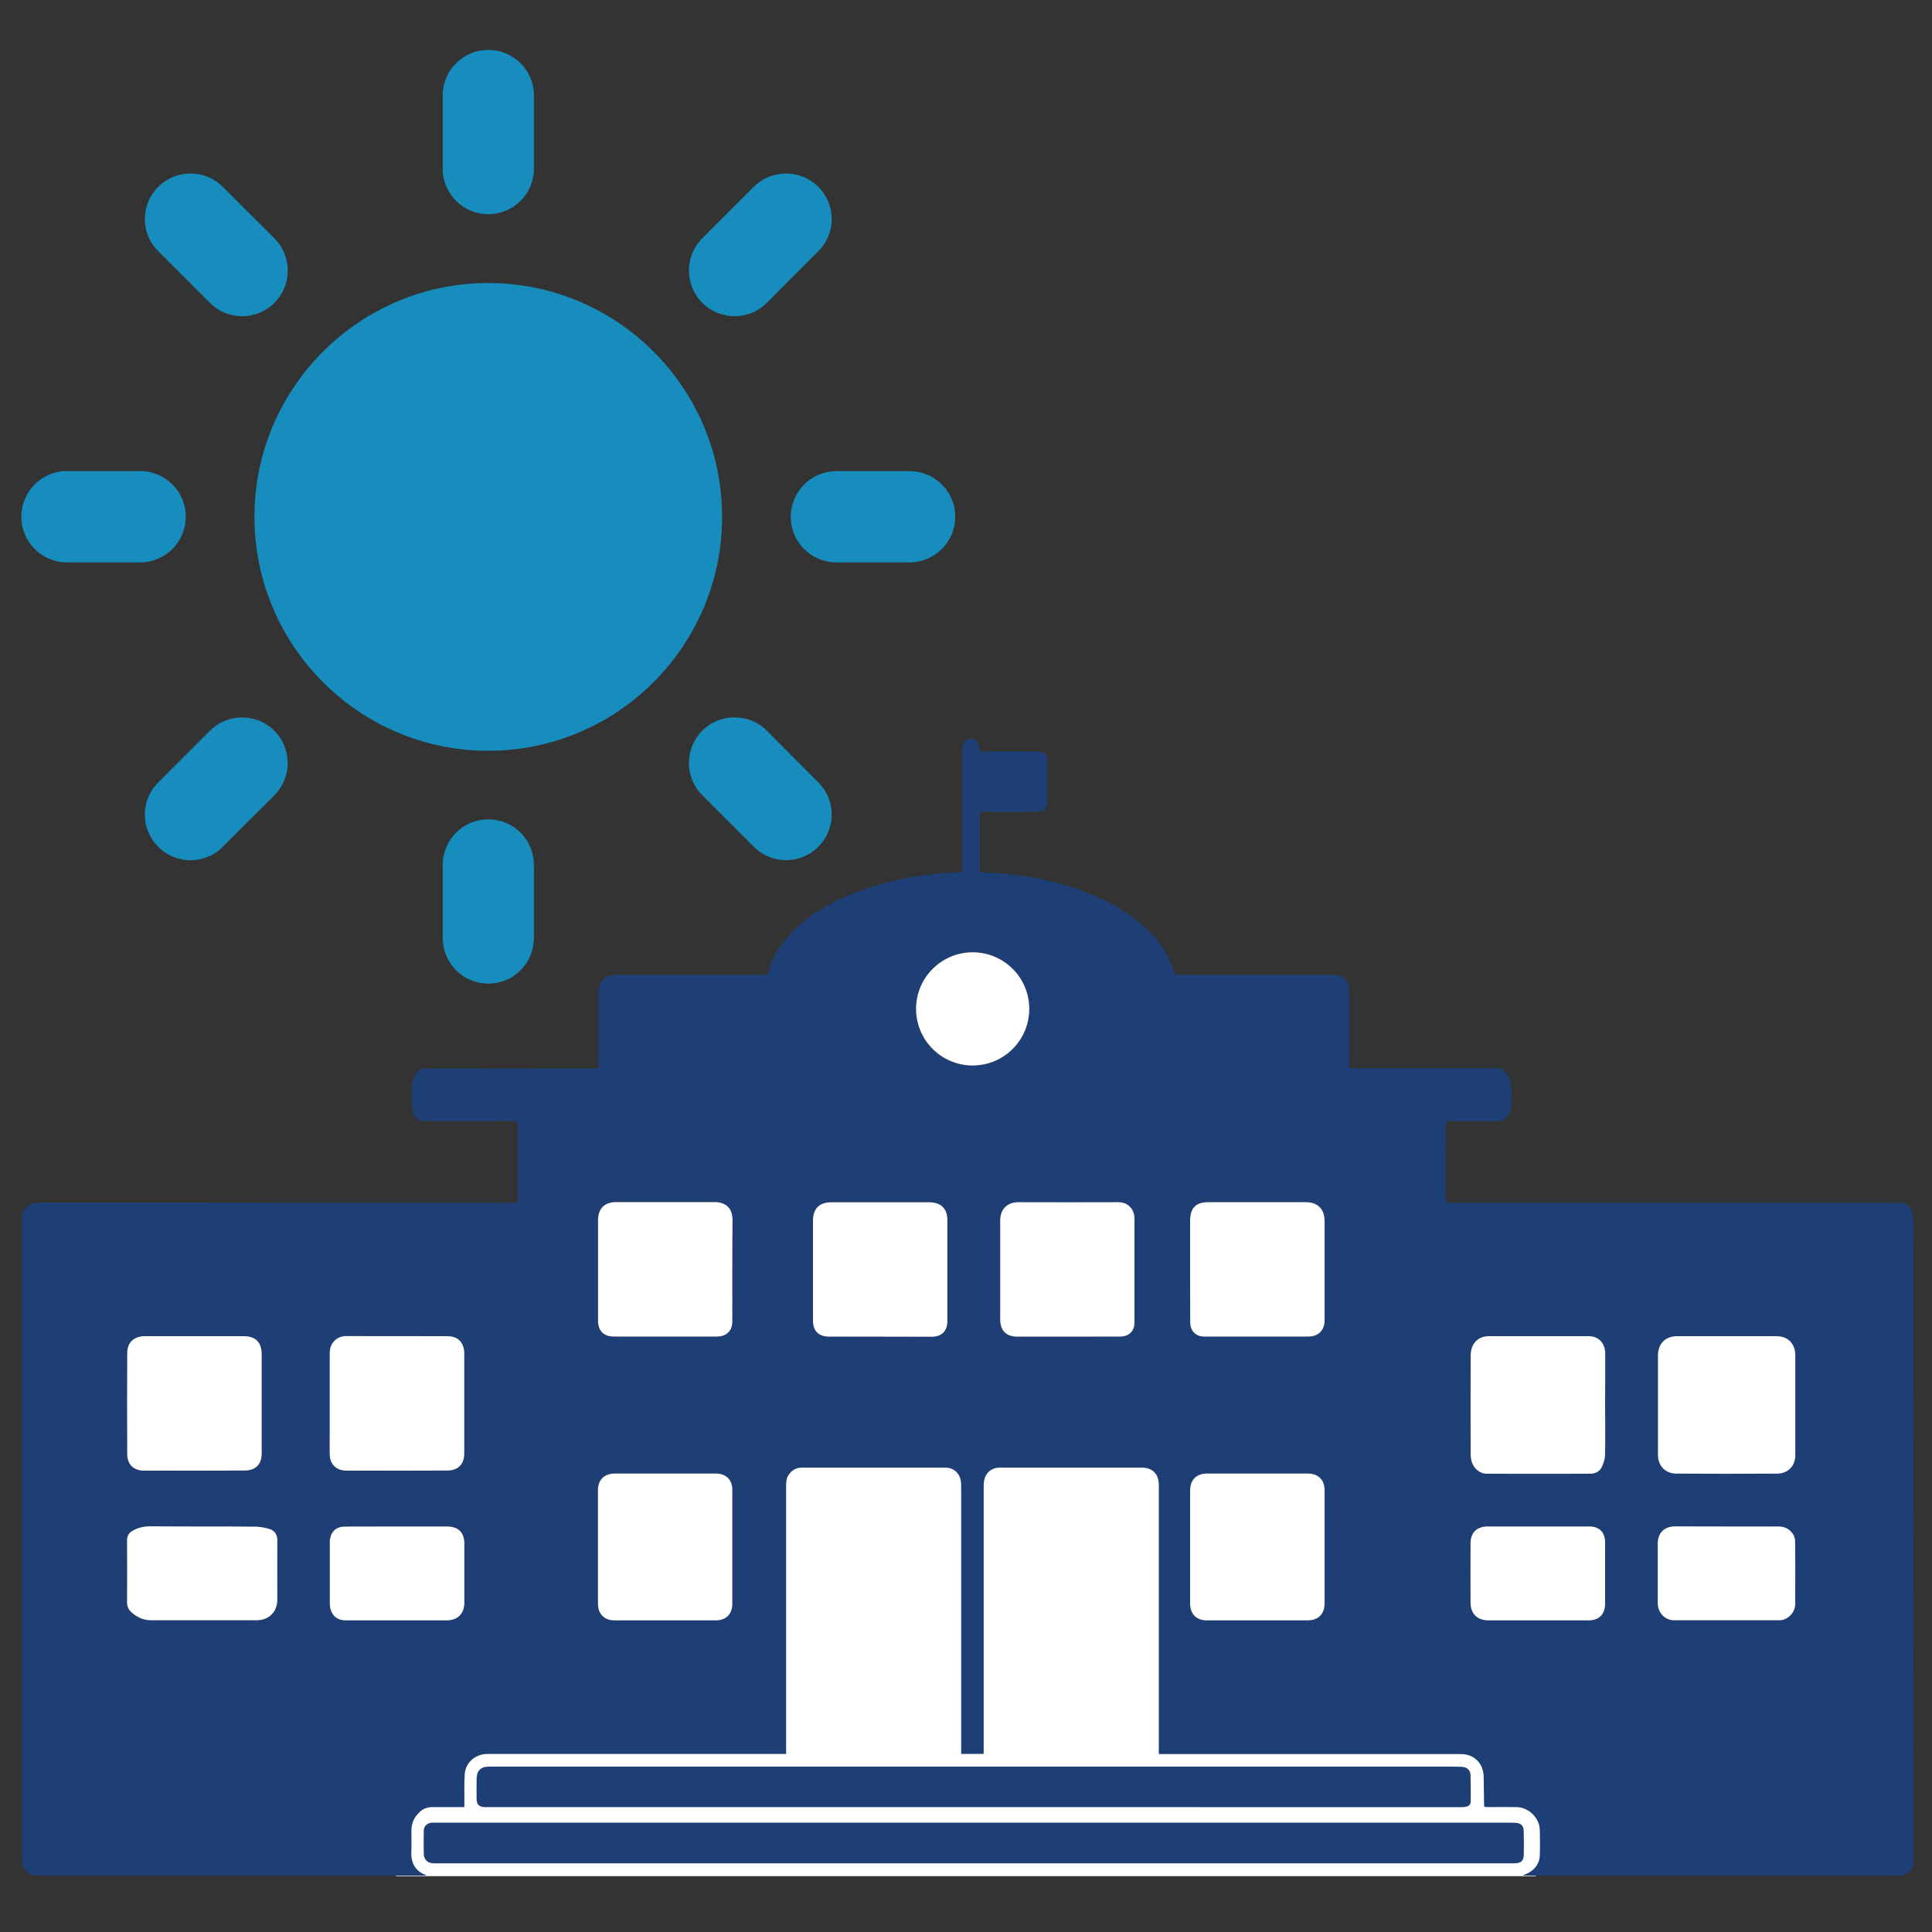 <?xml version="1.0" encoding="utf-8"?>
<!-- Generator: Adobe Illustrator 16.0.0, SVG Export Plug-In . SVG Version: 6.00 Build 0)  -->
<!DOCTYPE svg PUBLIC "-//W3C//DTD SVG 1.1//EN" "http://www.w3.org/Graphics/SVG/1.1/DTD/svg11.dtd">
<svg version="1.1" id="Layer_1" xmlns="http://www.w3.org/2000/svg" xmlns:xlink="http://www.w3.org/1999/xlink" x="0px" y="0px"
	 width="20px" height="20px" viewBox="0 0 20 20" enable-background="new 0 0 20 20" xml:space="preserve">
<rect x="0" y="0" width="20" height="20" fill="#333333" stroke="none"/>
<g>
	<g>
		<path fill="#178DBE" d="M2.634,5.35c0,1.336,1.086,2.422,2.42,2.422c1.335,0,2.421-1.086,2.421-2.422
			c0-1.334-1.085-2.42-2.421-2.42C3.72,2.93,2.634,4.016,2.634,5.35z"/>
		<g>
			<g>
				<path fill="#178DBE" d="M4.583,1.746V0.99c0-0.262,0.21-0.473,0.471-0.473c0.264,0,0.473,0.211,0.473,0.473v0.756
					c0,0.26-0.209,0.471-0.473,0.471C4.793,2.217,4.583,2.006,4.583,1.746z"/>
			</g>
			<g>
				<path fill="#178DBE" d="M4.583,8.955v0.754c0,0.262,0.21,0.473,0.471,0.473c0.264,0,0.473-0.211,0.473-0.473V8.955
					c0-0.262-0.209-0.473-0.473-0.473C4.793,8.482,4.583,8.693,4.583,8.955z"/>
			</g>
			<g>
				<path fill="#178DBE" d="M2.173,3.135L1.638,2.6c-0.185-0.182-0.185-0.482,0-0.666s0.483-0.184,0.668,0l0.535,0.533
					c0.183,0.184,0.183,0.484,0,0.668C2.656,3.32,2.356,3.32,2.173,3.135z"/>
			</g>
			<g>
				<path fill="#178DBE" d="M7.27,8.232l0.533,0.533c0.186,0.186,0.484,0.186,0.668,0c0.185-0.184,0.185-0.482,0-0.666L7.938,7.564
					c-0.184-0.184-0.484-0.184-0.668,0S7.085,8.047,7.27,8.232z"/>
			</g>
			<g>
				<path fill="#178DBE" d="M1.451,5.822H0.694c-0.261,0-0.473-0.211-0.473-0.473s0.211-0.473,0.473-0.473h0.756
					c0.26,0,0.473,0.211,0.473,0.473S1.71,5.822,1.451,5.822z"/>
			</g>
			<g>
				<path fill="#178DBE" d="M8.659,5.822h0.756c0.26,0,0.474-0.211,0.474-0.473S9.675,4.877,9.415,4.877H8.659
					c-0.261,0-0.473,0.211-0.473,0.473S8.398,5.822,8.659,5.822z"/>
			</g>
			<g>
				<path fill="#178DBE" d="M2.841,8.232L2.306,8.766c-0.185,0.186-0.483,0.186-0.668,0c-0.185-0.184-0.185-0.482,0-0.666
					l0.535-0.535c0.183-0.184,0.483-0.184,0.668,0C3.024,7.75,3.024,8.047,2.841,8.232z"/>
			</g>
			<g>
				<path fill="#178DBE" d="M7.938,3.135L8.471,2.6c0.185-0.182,0.185-0.482,0-0.666s-0.482-0.184-0.668,0L7.27,2.467
					c-0.184,0.184-0.184,0.484,0,0.668C7.454,3.32,7.753,3.32,7.938,3.135z"/>
			</g>
		</g>
	</g>
</g>
<g>
	<rect x="8" y="15" fill-rule="evenodd" clip-rule="evenodd" fill="#FFFFFF" width="4" height="4"/>
	<path fill-rule="evenodd" clip-rule="evenodd" fill="#FFFFFF" d="M15.899,19.422C15.96,19.293,16,19.152,16,19c0-0.553-0.447-1-1-1
		H5c-0.552,0-1,0.447-1,1c0,0.152,0.04,0.293,0.101,0.422H15.899z"/>
	<g>
		<path fill="#1E3F75" d="M10.027,7.648c0.015,0,0.031,0,0.047,0c0.055,0.026,0.068,0.071,0.065,0.131c0.02,0,0.035,0,0.051,0
			c0.183,0,0.365,0,0.548,0c0.072,0,0.103,0.03,0.103,0.101c0,0.137,0,0.272,0,0.408c0,0.09-0.026,0.115-0.118,0.115
			c-0.178,0-0.355,0-0.534,0c-0.015,0-0.029,0-0.046,0c0,0.213,0,0.418,0,0.625c0.011,0,0.017,0.002,0.022,0.002
			c0.279,0.011,0.554,0.046,0.825,0.123c0.292,0.084,0.569,0.203,0.807,0.4c0.162,0.131,0.291,0.289,0.349,0.494
			c0.012,0.036,0.024,0.044,0.062,0.044c0.53,0,1.061,0,1.592,0c0.109,0,0.167,0.059,0.167,0.17c0,0.252,0,0.502,0,0.751
			c0,0.014,0,0.028,0,0.047c0.023,0,0.041,0,0.059,0c0.486,0,0.974,0.002,1.462,0c0.056,0,0.094,0.024,0.119,0.069
			c0.009,0.021,0.021,0.041,0.025,0.062c0.023,0.101,0.023,0.201,0.005,0.3c-0.013,0.082-0.062,0.115-0.145,0.117
			c-0.16,0-0.32,0-0.481-0.002c-0.032-0.003-0.044,0.008-0.044,0.042c0.003,0.248,0,0.495,0,0.743c0,0.062,0,0.062,0.06,0.062
			c1.534,0,3.065,0,4.6,0c0.015,0,0.03,0,0.046,0c0.044,0,0.082,0.015,0.101,0.054c0.019,0.034,0.035,0.078,0.035,0.119
			c0.001,2.206,0.001,4.41,0.001,6.616c0,0.121-0.057,0.175-0.174,0.175c-1.277,0-2.554,0-3.832,0c-0.01,0-0.023,0-0.035,0
			c0.01-0.01,0.023-0.014,0.034-0.018c0.08-0.038,0.133-0.099,0.137-0.191c0.003-0.087,0.002-0.173,0-0.263
			c-0.003-0.126-0.116-0.237-0.244-0.237c-0.096-0.002-0.191,0-0.286,0c-0.013,0-0.028-0.002-0.043-0.002
			c-0.003-0.014-0.004-0.021-0.004-0.029c-0.002-0.095-0.002-0.19-0.004-0.283c-0.003-0.141-0.099-0.235-0.237-0.235
			c-1.023,0-2.048,0-3.071,0c-0.016,0-0.034,0-0.055,0c0-0.023,0-0.04,0-0.061c0-0.908,0-1.817,0-2.728
			c0-0.109-0.066-0.176-0.173-0.176c-0.49,0-0.979,0-1.467,0c-0.016,0-0.031,0-0.047,0.004c-0.082,0.021-0.126,0.083-0.126,0.184
			c0,0.907,0,1.815,0,2.723c0,0.018,0,0.033,0,0.052c-0.08,0-0.154,0-0.233,0c0-0.021,0-0.04,0-0.059c0-0.9,0-1.799,0-2.699
			c0-0.021,0-0.041-0.003-0.062c-0.011-0.086-0.075-0.143-0.16-0.143c-0.496,0-0.991,0-1.487,0c-0.055,0-0.1,0.024-0.131,0.068
			c-0.028,0.035-0.031,0.077-0.031,0.119c0,0.907,0,1.813,0,2.721c0,0.016,0,0.033,0,0.056c-0.021,0-0.039,0-0.058,0
			c-1.011,0-2.023,0-3.036,0c-0.121,0-0.224,0.087-0.233,0.208c-0.008,0.103-0.002,0.203-0.004,0.306c0,0.011,0,0.021,0,0.036
			c-0.018,0-0.031,0-0.045,0c-0.096,0-0.191,0-0.286,0c-0.061,0-0.108,0.022-0.147,0.067c-0.047,0.047-0.07,0.11-0.07,0.177
			c-0.001,0.075,0.002,0.149-0.001,0.222c-0.004,0.116,0.043,0.197,0.152,0.239c0.001,0,0.001,0.004,0.002,0.004
			c-1.337,0-2.672,0-4.008,0c-0.01,0-0.018,0-0.028,0c-0.056-0.004-0.101-0.029-0.129-0.078c-0.009-0.012-0.015-0.028-0.021-0.04
			c0-2.24,0-4.482,0-6.723c0.032-0.098,0.101-0.126,0.199-0.126c1.628,0.003,3.256,0.003,4.884,0.003c0.052,0,0.052,0,0.052-0.052
			c0-0.25-0.002-0.5,0-0.747c0-0.038-0.01-0.048-0.046-0.048c-0.305,0.002-0.607,0.002-0.91,0.002
			c-0.08-0.002-0.124-0.031-0.133-0.111c-0.01-0.082-0.009-0.166-0.008-0.25c0.001-0.035,0.015-0.072,0.027-0.104
			c0.021-0.056,0.061-0.082,0.125-0.082c0.575,0.002,1.15,0,1.727,0c0.017,0,0.035-0.002,0.056-0.002c0-0.019,0-0.031,0-0.047
			c0-0.247,0-0.495,0-0.745c0-0.019,0-0.037,0.005-0.053c0.02-0.078,0.08-0.121,0.168-0.121c0.511,0,1.021,0,1.529,0
			c0.035,0,0.049-0.008,0.059-0.042c0.024-0.099,0.071-0.187,0.132-0.269C8.23,9.586,8.42,9.447,8.633,9.339
			c0.369-0.186,0.765-0.274,1.174-0.303c0.052-0.002,0.103-0.006,0.157-0.01c0-0.019,0-0.036,0-0.053c0-0.402,0.001-0.807,0-1.207
			C9.964,7.71,9.979,7.675,10.027,7.648z M12.32,16.014c0,0.195,0,0.393,0,0.588c0.001,0.107,0.066,0.172,0.173,0.172
			c0.347,0,0.695,0,1.044,0c0.109,0,0.175-0.066,0.175-0.174c0.001-0.391,0-0.781,0-1.173c0-0.108-0.065-0.173-0.175-0.173
			c-0.346,0-0.694,0-1.04,0c-0.111,0-0.176,0.064-0.177,0.173C12.32,15.625,12.32,15.82,12.32,16.014z M6.19,16.012
			c0,0.195,0,0.391,0,0.588c0,0.109,0.065,0.174,0.173,0.174c0.349,0,0.697,0,1.046,0c0.106,0,0.172-0.064,0.172-0.172
			c0-0.391,0-0.783,0-1.177c0-0.106-0.064-0.171-0.171-0.171c-0.348,0-0.697,0-1.045,0c-0.109,0-0.175,0.064-0.175,0.173
			C6.19,15.621,6.19,15.816,6.19,16.012z M18.585,14.543c0-0.171,0-0.343,0-0.512c0-0.121-0.076-0.199-0.195-0.199
			c-0.344,0-0.686,0-1.027,0c-0.123,0-0.2,0.078-0.2,0.201c0,0.341,0,0.684,0,1.025c0,0.119,0.078,0.197,0.193,0.197
			c0.346,0.002,0.69,0.002,1.038,0c0.113,0,0.191-0.078,0.191-0.19C18.585,14.892,18.585,14.717,18.585,14.543z M16.616,14.547
			c0-0.177,0.002-0.357,0-0.534c0-0.108-0.067-0.18-0.17-0.181c-0.346,0-0.691,0-1.036,0c-0.083,0-0.145,0.042-0.173,0.116
			c-0.01,0.028-0.014,0.059-0.014,0.089c-0.001,0.339-0.001,0.673,0,1.012c0,0.023,0.002,0.046,0.007,0.068
			c0.018,0.078,0.084,0.139,0.159,0.139c0.358,0.002,0.717,0,1.074,0c0.048,0,0.091-0.021,0.113-0.061
			c0.02-0.038,0.037-0.085,0.038-0.126C16.62,14.896,16.616,14.721,16.616,14.547z M9.109,13.837c0.178,0,0.355,0,0.534,0
			c0.104,0,0.163-0.058,0.163-0.162c0-0.349,0-0.695,0-1.046c0-0.117-0.066-0.184-0.185-0.184c-0.339,0-0.679,0-1.018,0
			c-0.122,0-0.188,0.066-0.188,0.189c0,0.345,0,0.689,0,1.036c0,0.108,0.059,0.166,0.171,0.166
			C8.76,13.837,8.935,13.837,9.109,13.837z M11.054,13.837c0.181,0,0.359,0,0.54,0c0.092,0,0.15-0.054,0.15-0.146
			c0-0.356,0-0.717,0-1.076c0-0.08-0.052-0.171-0.174-0.169c-0.341,0.002-0.683,0-1.025,0c-0.12,0-0.191,0.072-0.191,0.191
			c0,0.341,0,0.679,0,1.02c0,0.119,0.061,0.181,0.179,0.181C10.706,13.837,10.881,13.837,11.054,13.837z M12.32,13.152
			c0,0.178,0,0.354,0.001,0.534c0,0.093,0.057,0.15,0.146,0.15c0.36,0,0.72,0,1.081,0c0.101-0.002,0.164-0.067,0.164-0.166
			c0-0.343,0-0.686,0-1.028c0-0.127-0.07-0.197-0.195-0.197c-0.337,0-0.674,0-1.009,0c-0.128,0-0.187,0.061-0.188,0.189
			C12.32,12.809,12.32,12.979,12.32,13.152z M2.011,15.224c0.174,0,0.347,0,0.52,0c0.115,0,0.179-0.062,0.179-0.179
			c0-0.341,0-0.684,0-1.021c0-0.13-0.062-0.191-0.19-0.191c-0.151,0-0.306,0-0.457,0c-0.188,0-0.374,0-0.562,0
			c-0.114,0.001-0.183,0.064-0.183,0.175c-0.002,0.349-0.002,0.697,0,1.046c0,0.108,0.067,0.171,0.175,0.171
			C1.665,15.224,1.838,15.224,2.011,15.224z M4.11,15.224c0.173,0,0.347,0,0.52,0c0.112,0,0.177-0.064,0.177-0.177
			c0-0.345,0-0.689,0-1.034c0-0.11-0.062-0.18-0.173-0.18c-0.349-0.001-0.698-0.001-1.046-0.001c-0.048,0-0.092,0.014-0.126,0.05
			c-0.041,0.041-0.048,0.089-0.048,0.142c0,0.27,0,0.537,0,0.806c0,0.072-0.001,0.146,0,0.222c0.002,0.11,0.067,0.173,0.178,0.173
			C3.765,15.224,3.938,15.224,4.11,15.224z M7.581,13.152c0-0.173,0-0.348,0-0.523c0-0.117-0.066-0.184-0.186-0.184
			c-0.34,0-0.679,0-1.018,0c-0.121,0-0.188,0.066-0.188,0.188c0,0.347,0,0.691,0,1.04c0,0.106,0.059,0.164,0.166,0.164
			c0.12,0,0.241,0,0.36,0c0.234,0,0.47,0,0.704,0c0.1,0,0.16-0.06,0.16-0.158C7.581,13.501,7.581,13.328,7.581,13.152z
			 M2.107,15.802c-0.182,0-0.362,0-0.545,0c-0.064,0-0.126,0.011-0.184,0.043c-0.041,0.021-0.063,0.054-0.063,0.101
			c0.002,0.214,0.001,0.429,0,0.643c0,0.042,0.017,0.076,0.045,0.103c0.06,0.053,0.125,0.083,0.204,0.083c0.118,0,0.234,0,0.354,0
			c0.245,0,0.492,0,0.738,0c0.128,0,0.215-0.087,0.215-0.214c0-0.204-0.002-0.405,0-0.61c0.001-0.062-0.026-0.103-0.081-0.121
			c-0.044-0.014-0.09-0.022-0.136-0.024C2.473,15.802,2.29,15.802,2.107,15.802z M17.876,15.802c-0.179,0-0.359,0-0.537,0
			c-0.111,0.002-0.177,0.069-0.177,0.178c0,0.206,0,0.411,0,0.618c0,0.097,0.074,0.176,0.17,0.176c0.361,0,0.724,0,1.087,0
			c0.09,0,0.165-0.079,0.166-0.168c0-0.215,0.002-0.433-0.001-0.65c0-0.026-0.009-0.057-0.024-0.077
			c-0.037-0.056-0.09-0.076-0.153-0.076C18.23,15.802,18.052,15.802,17.876,15.802z M4.105,15.802c-0.177,0-0.353,0-0.529,0
			c-0.099,0-0.153,0.053-0.162,0.149c0,0.015,0,0.028,0,0.04c0,0.194,0,0.387,0,0.58c0,0.019,0,0.037,0.002,0.055
			c0.012,0.095,0.07,0.147,0.166,0.147c0.347,0,0.695,0,1.041,0c0.115,0,0.184-0.069,0.184-0.184c0-0.201,0-0.404,0-0.607
			c0-0.119-0.061-0.181-0.182-0.181C4.452,15.802,4.278,15.802,4.105,15.802z M15.927,15.802c-0.175,0-0.351,0-0.525,0
			c-0.112,0-0.178,0.063-0.178,0.174c-0.001,0.205-0.001,0.411,0,0.616c0.001,0.115,0.07,0.182,0.187,0.182c0.343,0,0.688,0,1.034,0
			c0.111,0,0.172-0.062,0.172-0.176c0-0.209,0-0.419,0-0.626c0-0.11-0.057-0.17-0.166-0.17
			C16.276,15.802,16.103,15.802,15.927,15.802z M10.655,10.446c0-0.326-0.263-0.59-0.587-0.59c-0.323,0.001-0.586,0.264-0.586,0.586
			c0,0.327,0.259,0.589,0.583,0.589C10.393,11.033,10.654,10.771,10.655,10.446z"/>
		<path fill-rule="evenodd" clip-rule="evenodd" fill="#FFFFFF" d="M12.32,16.014c0-0.193,0-0.389,0-0.587
			c0.001-0.108,0.065-0.173,0.177-0.173c0.346,0,0.694,0,1.04,0c0.109,0,0.175,0.064,0.175,0.173c0,0.392,0.001,0.782,0,1.173
			c0,0.107-0.065,0.174-0.175,0.174c-0.349,0-0.697,0-1.044,0c-0.106,0-0.172-0.064-0.173-0.172
			C12.32,16.406,12.32,16.209,12.32,16.014z"/>
		<path fill-rule="evenodd" clip-rule="evenodd" fill="#FFFFFF" d="M6.19,16.012c0-0.195,0-0.391,0-0.585
			c0-0.108,0.065-0.173,0.175-0.173c0.348,0,0.697,0,1.045,0c0.106,0,0.171,0.064,0.171,0.171c0,0.394,0,0.786,0,1.177
			c0,0.107-0.065,0.172-0.172,0.172c-0.349,0-0.697,0-1.046,0c-0.107,0-0.173-0.064-0.173-0.174
			C6.19,16.402,6.19,16.207,6.19,16.012z"/>
		<path fill-rule="evenodd" clip-rule="evenodd" fill="#FFFFFF" d="M18.585,14.543c0,0.174,0,0.349,0,0.522
			c0,0.112-0.078,0.19-0.191,0.19c-0.348,0.002-0.692,0.002-1.038,0c-0.115,0-0.193-0.078-0.193-0.197c0-0.342,0-0.685,0-1.025
			c0-0.123,0.077-0.201,0.2-0.201c0.342,0,0.684,0,1.027,0c0.119,0,0.195,0.078,0.195,0.199
			C18.585,14.2,18.585,14.372,18.585,14.543z"/>
		<path fill-rule="evenodd" clip-rule="evenodd" fill="#FFFFFF" d="M16.616,14.547c0,0.174,0.004,0.349-0.001,0.522
			c-0.001,0.041-0.019,0.088-0.038,0.126c-0.022,0.04-0.065,0.061-0.113,0.061c-0.357,0-0.716,0.002-1.074,0
			c-0.075,0-0.142-0.061-0.159-0.139c-0.005-0.022-0.007-0.045-0.007-0.068c-0.001-0.339-0.001-0.673,0-1.012
			c0-0.03,0.004-0.061,0.014-0.089c0.028-0.074,0.09-0.116,0.173-0.116c0.345,0,0.69,0,1.036,0c0.103,0.001,0.17,0.072,0.17,0.181
			C16.618,14.189,16.616,14.37,16.616,14.547z"/>
		<path fill-rule="evenodd" clip-rule="evenodd" fill="#FFFFFF" d="M9.109,13.837c-0.175,0-0.35,0-0.522,0
			c-0.112,0-0.171-0.058-0.171-0.166c0-0.347,0-0.691,0-1.036c0-0.123,0.066-0.189,0.188-0.189c0.339,0,0.679,0,1.018,0
			c0.118,0,0.185,0.066,0.185,0.184c0,0.351,0,0.697,0,1.046c0,0.104-0.059,0.162-0.163,0.162
			C9.465,13.837,9.287,13.837,9.109,13.837z"/>
		<path fill-rule="evenodd" clip-rule="evenodd" fill="#FFFFFF" d="M11.054,13.837c-0.173,0-0.348,0-0.521,0
			c-0.118,0-0.179-0.062-0.179-0.181c0-0.341,0-0.679,0-1.02c0-0.119,0.071-0.191,0.191-0.191c0.343,0,0.685,0.002,1.025,0
			c0.122-0.002,0.174,0.089,0.174,0.169c0,0.359,0,0.72,0,1.076c0,0.093-0.059,0.146-0.15,0.146
			C11.413,13.837,11.234,13.837,11.054,13.837z"/>
		<path fill-rule="evenodd" clip-rule="evenodd" fill="#FFFFFF" d="M12.32,13.152c0-0.173,0-0.344,0-0.518
			c0.001-0.129,0.06-0.189,0.188-0.189c0.335,0,0.672,0,1.009,0c0.125,0,0.195,0.07,0.195,0.197c0,0.343,0,0.686,0,1.028
			c0,0.099-0.063,0.164-0.164,0.166c-0.361,0-0.721,0-1.081,0c-0.089,0-0.146-0.058-0.146-0.15
			C12.32,13.507,12.32,13.33,12.32,13.152z"/>
		<path fill-rule="evenodd" clip-rule="evenodd" fill="#FFFFFF" d="M2.011,15.224c-0.173,0-0.346,0-0.519,0
			c-0.107,0-0.175-0.062-0.175-0.171c-0.002-0.349-0.002-0.697,0-1.046c0-0.11,0.068-0.174,0.183-0.175c0.188,0,0.374,0,0.562,0
			c0.151,0,0.306,0,0.457,0c0.128,0,0.19,0.062,0.19,0.191c0,0.338,0,0.681,0,1.021c0,0.116-0.063,0.179-0.179,0.179
			C2.357,15.224,2.185,15.224,2.011,15.224z"/>
		<path fill-rule="evenodd" clip-rule="evenodd" fill="#FFFFFF" d="M4.11,15.224c-0.173,0-0.346,0-0.519,0
			c-0.11,0-0.176-0.062-0.178-0.173c-0.001-0.075,0-0.149,0-0.222c0-0.269,0-0.536,0-0.806c0-0.053,0.007-0.101,0.048-0.142
			c0.034-0.036,0.078-0.05,0.126-0.05c0.348,0,0.697,0,1.046,0.001c0.11,0,0.173,0.069,0.173,0.18c0,0.345,0,0.689,0,1.034
			c0,0.112-0.064,0.177-0.177,0.177C4.457,15.224,4.283,15.224,4.11,15.224z"/>
		<path fill-rule="evenodd" clip-rule="evenodd" fill="#FFFFFF" d="M7.581,13.152c0,0.176,0,0.349,0,0.526
			c0,0.099-0.061,0.158-0.16,0.158c-0.234,0-0.47,0-0.704,0c-0.119,0-0.24,0-0.36,0c-0.107,0-0.166-0.058-0.166-0.164
			c0-0.349,0-0.693,0-1.04c0-0.121,0.066-0.188,0.188-0.188c0.339,0,0.678,0,1.018,0c0.119,0,0.186,0.066,0.186,0.184
			C7.581,12.805,7.581,12.979,7.581,13.152z"/>
		<path fill-rule="evenodd" clip-rule="evenodd" fill="#FFFFFF" d="M2.107,15.802c0.183,0,0.365,0,0.547,0.002
			c0.046,0.002,0.092,0.011,0.136,0.024c0.055,0.019,0.082,0.059,0.081,0.121c-0.002,0.205,0,0.406,0,0.61
			c0,0.127-0.087,0.214-0.215,0.214c-0.246,0-0.493,0-0.738,0c-0.119,0-0.235,0-0.354,0c-0.079,0-0.145-0.03-0.204-0.083
			c-0.028-0.026-0.045-0.061-0.045-0.103c0.001-0.214,0.002-0.429,0-0.643c0-0.047,0.022-0.08,0.063-0.101
			c0.058-0.032,0.119-0.043,0.184-0.043C1.745,15.802,1.926,15.802,2.107,15.802z"/>
		<path fill-rule="evenodd" clip-rule="evenodd" fill="#FFFFFF" d="M17.876,15.802c0.176,0,0.354,0,0.53,0
			c0.063,0,0.116,0.021,0.153,0.076c0.016,0.021,0.024,0.051,0.024,0.077c0.003,0.218,0.001,0.436,0.001,0.65
			c-0.001,0.089-0.076,0.168-0.166,0.168c-0.363,0-0.726,0-1.087,0c-0.096,0-0.17-0.079-0.17-0.176c0-0.207,0-0.412,0-0.618
			c0-0.108,0.065-0.176,0.177-0.178C17.517,15.802,17.697,15.802,17.876,15.802z"/>
		<path fill-rule="evenodd" clip-rule="evenodd" fill="#FFFFFF" d="M4.105,15.802c0.173,0,0.347,0,0.52,0
			c0.121,0,0.182,0.062,0.182,0.181c0,0.203,0,0.406,0,0.607c0,0.114-0.068,0.184-0.184,0.184c-0.346,0-0.694,0-1.041,0
			c-0.096,0-0.154-0.053-0.166-0.147c-0.002-0.018-0.002-0.036-0.002-0.055c0-0.193,0-0.386,0-0.58c0-0.012,0-0.025,0-0.04
			c0.009-0.097,0.063-0.149,0.162-0.149C3.753,15.802,3.929,15.802,4.105,15.802z"/>
		<path fill-rule="evenodd" clip-rule="evenodd" fill="#FFFFFF" d="M15.927,15.802c0.176,0,0.35,0,0.523,0
			c0.109,0,0.166,0.06,0.166,0.17c0,0.207,0,0.417,0,0.626c0,0.113-0.061,0.176-0.172,0.176c-0.347,0-0.691,0-1.034,0
			c-0.116,0-0.186-0.066-0.187-0.182c-0.001-0.205-0.001-0.411,0-0.616c0-0.11,0.065-0.174,0.178-0.174
			C15.576,15.802,15.752,15.802,15.927,15.802z"/>
		<circle fill-rule="evenodd" clip-rule="evenodd" fill="#FFFFFF" cx="10.069" cy="10.444" r="0.586"/>
		<path fill-rule="evenodd" clip-rule="evenodd" fill="#1E3F75" d="M10.085,19.289c-1.861,0-3.723,0-5.583,0
			c-0.027,0-0.058-0.004-0.076-0.018c-0.02-0.014-0.037-0.042-0.038-0.066c-0.004-0.085-0.002-0.169-0.001-0.254
			c0.001-0.046,0.031-0.076,0.08-0.083c0.017,0,0.031,0,0.047,0c3.691,0,7.383,0,11.072,0c0.037,0,0.07,0,0.106,0.002
			c0.048,0.002,0.08,0.029,0.081,0.077c0.003,0.085,0.003,0.171,0.001,0.254c-0.001,0.064-0.03,0.088-0.102,0.088
			C13.811,19.289,11.947,19.289,10.085,19.289z"/>
		<path fill-rule="evenodd" clip-rule="evenodd" fill="#1E3F75" d="M10.085,18.707c-1.675,0-3.351,0-5.026,0
			c-0.015,0-0.03,0.002-0.046,0c-0.057-0.004-0.079-0.029-0.079-0.087c-0.001-0.067-0.001-0.137,0-0.205
			c0-0.084,0.043-0.127,0.125-0.127c3.327,0,6.656,0,9.985,0c0.03,0,0.059,0.002,0.088,0.002c0.053,0.002,0.09,0.034,0.091,0.087
			c0.002,0.091,0.002,0.18,0.002,0.268c0,0.031-0.017,0.053-0.046,0.057c-0.021,0.006-0.043,0.006-0.064,0.006
			C13.437,18.707,11.762,18.707,10.085,18.707z"/>
	</g>
</g>
</svg>
